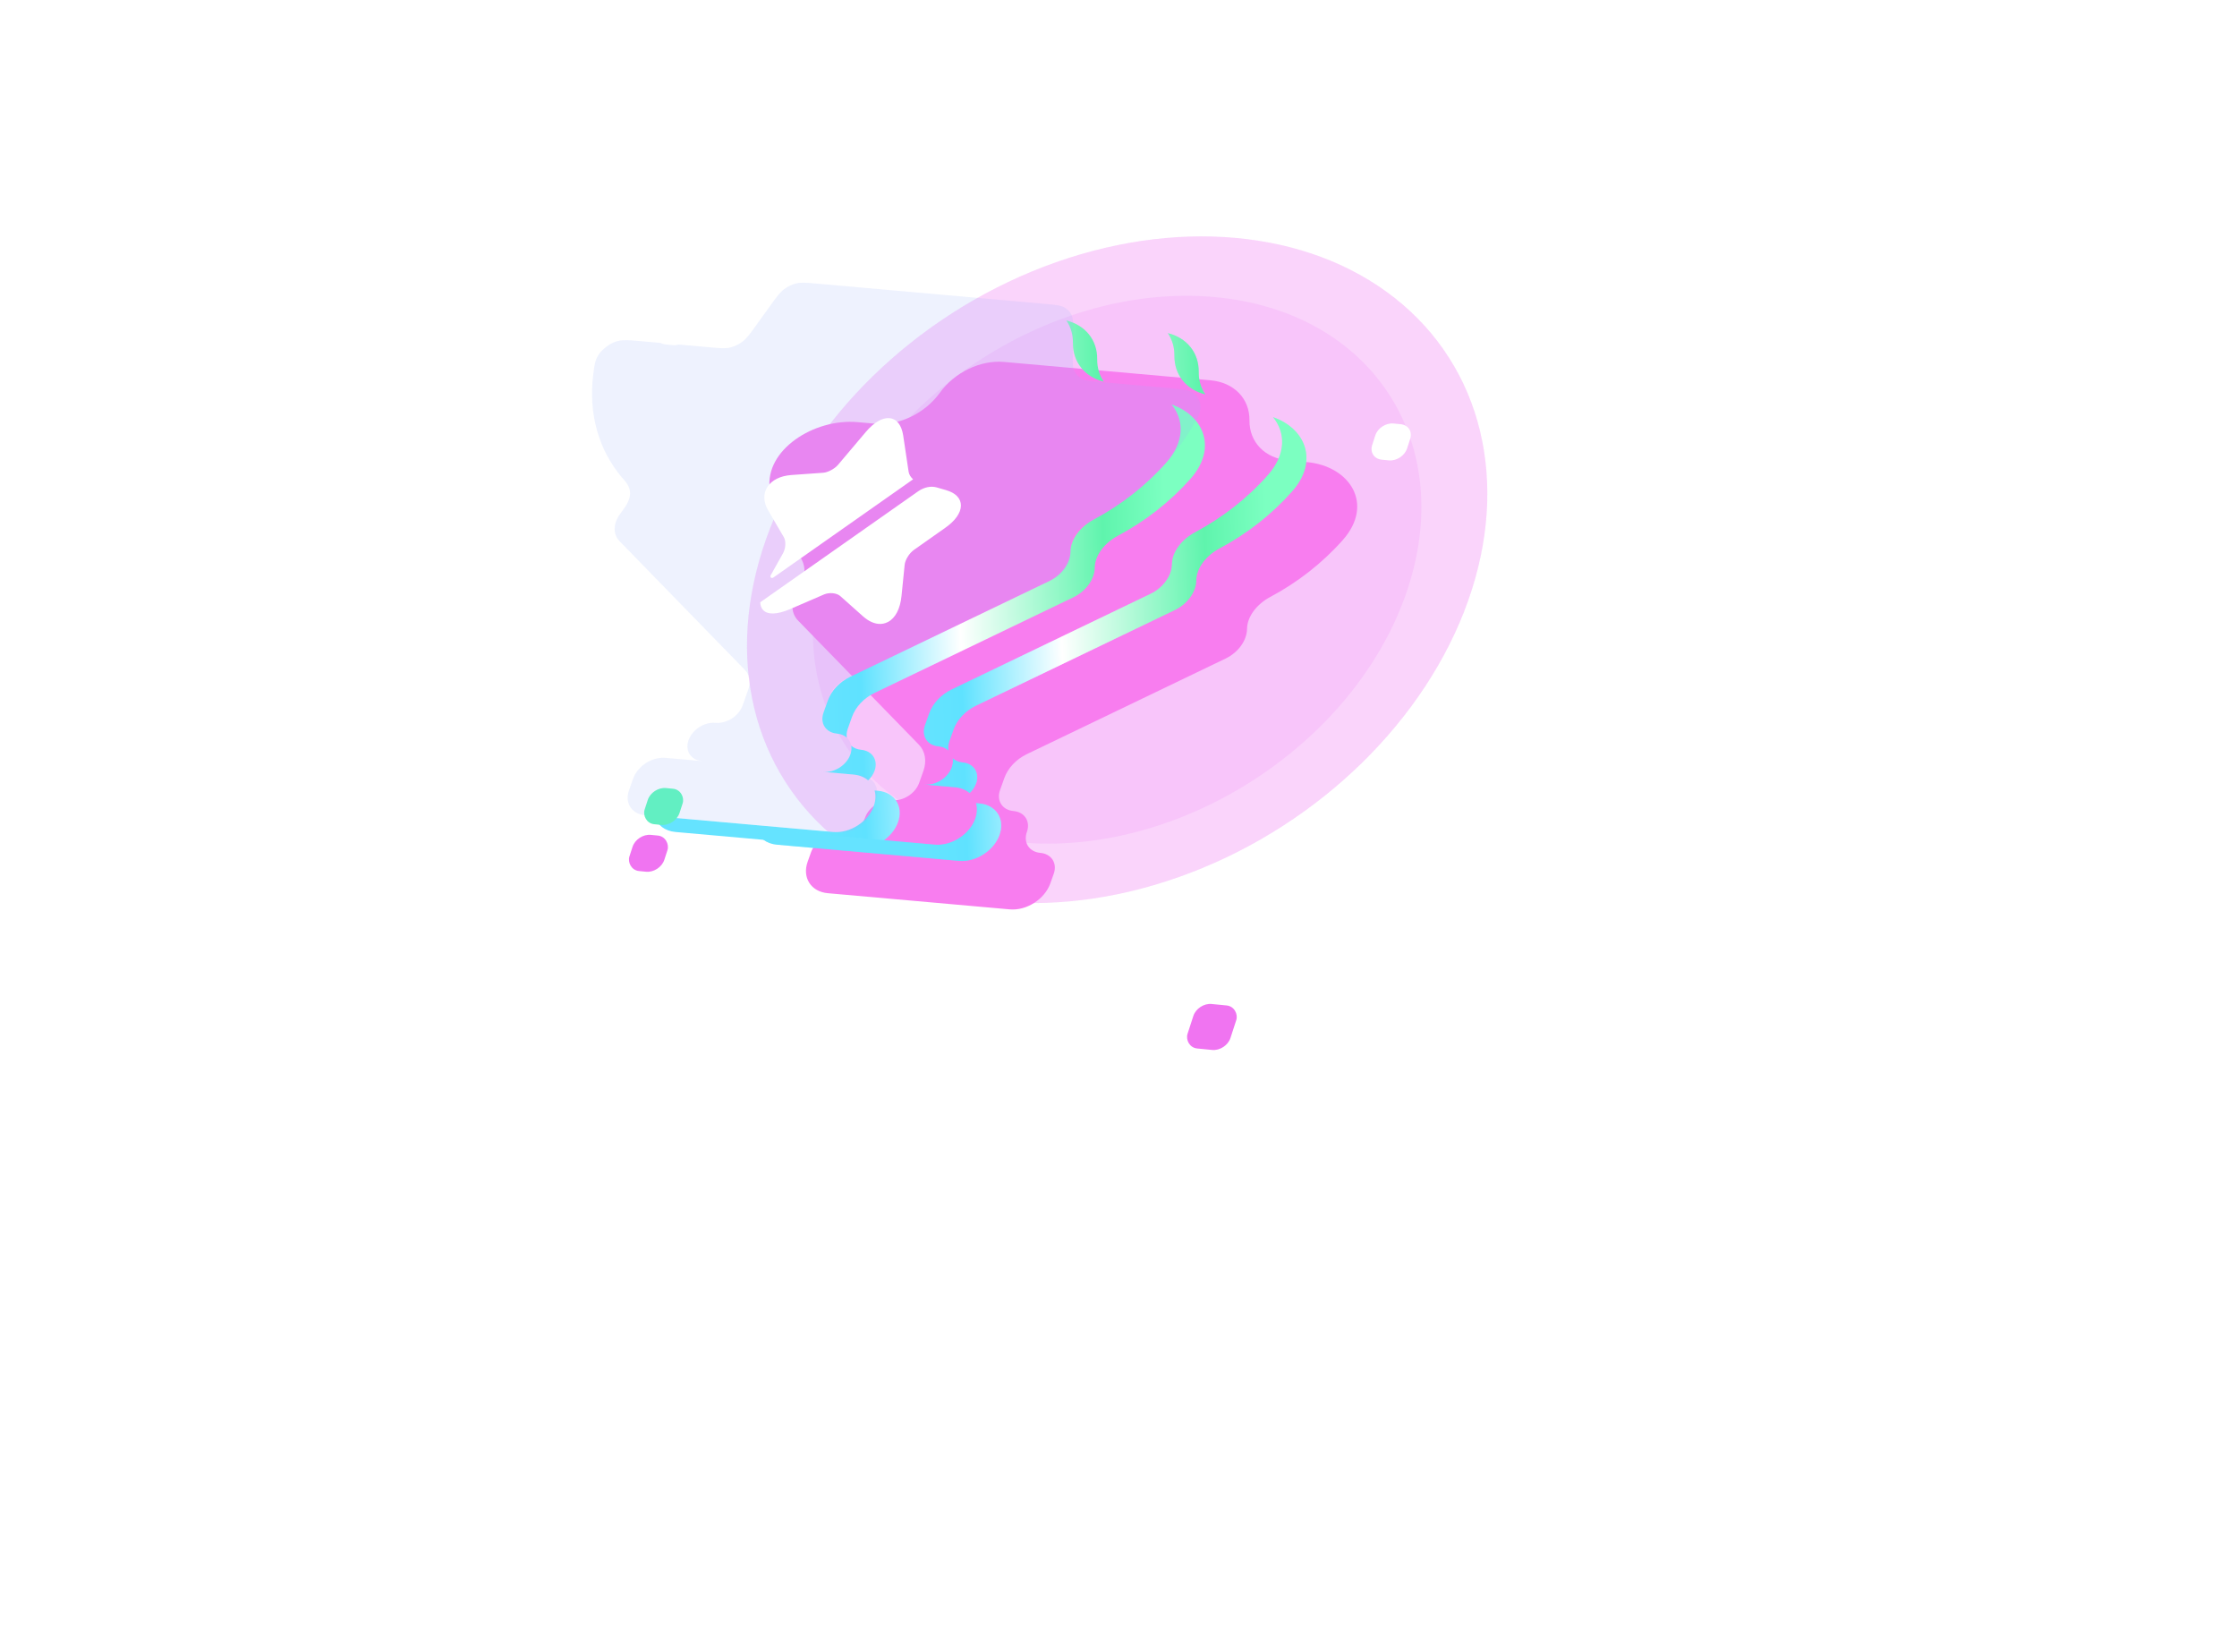 <svg width="260" height="192" viewBox="0 0 260 192" fill="none" xmlns="http://www.w3.org/2000/svg">
<g filter="url(#filter0_f_10298_87426)">
<circle cx="33.644" cy="33.644" r="33.644" transform="matrix(0.996 0.089 -0.335 0.942 107.606 31.521)" fill="#F994F5" fill-opacity="0.22"/>
</g>
<g filter="url(#filter1_f_10298_87426)">
<circle cx="40.942" cy="40.942" r="40.942" transform="matrix(0.996 0.089 -0.335 0.942 102.783 24)" fill="#F194F9" fill-opacity="0.22"/>
</g>
<g filter="url(#filter2_f_10298_87426)">
<circle cx="40.942" cy="40.942" r="40.942" transform="matrix(0.996 0.089 -0.335 0.942 102.783 24)" fill="#F194F9" fill-opacity="0.22"/>
</g>
<path fill-rule="evenodd" clip-rule="evenodd" d="M107.324 89.593C107.736 88.436 107.537 87.297 106.789 86.529L92.754 72.114C91.862 71.197 91.879 69.714 92.797 68.441C93.772 67.089 93.699 65.532 92.822 64.502C91.003 62.365 89.842 59.742 89.465 56.828C88.879 52.289 94.611 48.607 99.679 49.058L101.763 49.243C104.496 49.486 107.511 48.036 109.23 45.652C110.948 43.269 113.963 41.819 116.696 42.062L140.689 44.195C143.422 44.438 145.253 46.318 145.223 48.852C145.194 51.386 147.024 53.267 149.758 53.51L151.843 53.695C156.913 54.145 159.756 58.591 156.075 62.751C153.712 65.422 150.813 67.685 147.631 69.377C146.099 70.192 144.957 71.641 144.94 73.077C144.924 74.43 143.919 75.824 142.45 76.53L119.344 87.641C118.112 88.233 117.139 89.269 116.728 90.427L116.232 91.82C115.796 93.047 116.495 94.136 117.793 94.252C119.09 94.367 119.789 95.456 119.352 96.683C118.916 97.911 119.614 98.999 120.912 99.115C122.21 99.23 122.909 100.319 122.473 101.547L122.077 102.659C121.422 104.501 119.313 105.854 117.365 105.681L96.209 103.801C94.262 103.628 93.214 101.994 93.869 100.152L94.264 99.04C94.701 97.812 96.108 96.91 97.406 97.025C98.704 97.141 100.11 96.239 100.547 95.012C100.983 93.784 102.39 92.882 103.687 92.998C104.986 93.113 106.393 92.211 106.83 90.983L107.324 89.593Z" fill="#F87DEF"/>
<g filter="url(#filter3_bi_10298_87426)">
<path d="M94.514 90.025C94.514 90.025 94.514 90.025 94.514 90.025V90.025Z" fill="url(#paint0_linear_10298_87426)"/>
<path d="M87.868 96.316C88.153 97.319 89.039 98.049 90.305 98.162L111.461 100.043C113.409 100.216 115.518 98.863 116.173 97.021C116.828 95.179 115.78 93.545 113.833 93.372L113.45 93.338C113.603 93.877 113.582 94.496 113.353 95.141C112.698 96.983 110.588 98.335 108.641 98.162L87.868 96.316Z" fill="url(#paint1_linear_10298_87426)"/>
<path d="M112.701 92.164C113.035 91.847 113.299 91.465 113.448 91.044C113.885 89.816 113.187 88.727 111.888 88.611C111.414 88.569 111.02 88.397 110.732 88.136C110.787 88.452 110.757 88.802 110.628 89.163C110.192 90.392 108.785 91.293 107.487 91.178L105.136 90.969L111.013 91.492C111.699 91.553 112.273 91.795 112.701 92.164Z" fill="url(#paint2_linear_10298_87426)"/>
<path d="M110.224 87.206C110.17 86.89 110.2 86.54 110.328 86.179L110.822 84.789C111.234 83.632 112.206 82.597 113.437 82.005L136.546 70.893C138.015 70.186 139.021 68.792 139.037 67.439C139.053 66.002 140.196 64.552 141.729 63.737C144.911 62.045 147.81 59.782 150.172 57.111C153.328 53.545 151.689 49.769 147.962 48.48C149.425 50.252 149.511 52.791 147.352 55.231C144.989 57.902 142.09 60.164 138.908 61.857C137.376 62.672 136.233 64.121 136.216 65.558C136.201 66.912 135.195 68.306 133.726 69.013L110.616 80.125C109.385 80.717 108.413 81.752 108.002 82.909L107.508 84.298C107.071 85.526 107.77 86.616 109.068 86.731C109.542 86.773 109.936 86.945 110.224 87.206Z" fill="url(#paint3_linear_10298_87426)"/>
<path d="M140.085 45.831C139.583 45.098 139.309 44.206 139.32 43.213C139.346 40.986 137.935 39.263 135.736 38.715C136.238 39.448 136.512 40.34 136.5 41.333C136.474 43.561 137.886 45.283 140.085 45.831Z" fill="url(#paint4_linear_10298_87426)"/>
</g>
<g filter="url(#filter4_f_10298_87426)">
<path d="M94.514 90.025C94.514 90.025 94.514 90.025 94.514 90.025V90.025Z" fill="url(#paint5_linear_10298_87426)"/>
<path d="M87.868 96.316C88.153 97.319 89.039 98.049 90.305 98.162L111.461 100.043C113.409 100.216 115.518 98.863 116.173 97.021C116.828 95.179 115.78 93.545 113.833 93.372L113.45 93.338C113.603 93.877 113.582 94.496 113.353 95.141C112.698 96.983 110.588 98.335 108.641 98.162L87.868 96.316Z" fill="url(#paint6_linear_10298_87426)"/>
<path d="M112.701 92.164C113.035 91.847 113.299 91.465 113.448 91.044C113.885 89.816 113.187 88.727 111.888 88.611C111.414 88.569 111.02 88.397 110.732 88.136C110.787 88.452 110.757 88.802 110.628 89.163C110.192 90.392 108.785 91.293 107.487 91.178L105.136 90.969L111.013 91.492C111.699 91.553 112.273 91.795 112.701 92.164Z" fill="url(#paint7_linear_10298_87426)"/>
<path d="M110.224 87.206C110.17 86.89 110.2 86.54 110.328 86.179L110.822 84.789C111.234 83.632 112.206 82.597 113.437 82.005L136.546 70.893C138.015 70.186 139.021 68.792 139.037 67.439C139.053 66.002 140.196 64.552 141.729 63.737C144.911 62.045 147.81 59.782 150.172 57.111C153.328 53.545 151.689 49.769 147.962 48.48C149.425 50.252 149.511 52.791 147.352 55.231C144.989 57.902 142.09 60.164 138.908 61.857C137.376 62.672 136.233 64.121 136.216 65.558C136.201 66.912 135.195 68.306 133.726 69.013L110.616 80.125C109.385 80.717 108.413 81.752 108.002 82.909L107.508 84.298C107.071 85.526 107.77 86.616 109.068 86.731C109.542 86.773 109.936 86.945 110.224 87.206Z" fill="url(#paint8_linear_10298_87426)"/>
<path d="M140.085 45.831C139.583 45.098 139.309 44.206 139.32 43.213C139.346 40.986 137.935 39.263 135.736 38.715C136.238 39.448 136.512 40.34 136.5 41.333C136.474 43.561 137.886 45.283 140.085 45.831Z" fill="url(#paint9_linear_10298_87426)"/>
</g>
<g filter="url(#filter5_f_10298_87426)">
<path d="M94.514 90.025C94.514 90.025 94.514 90.025 94.514 90.025V90.025Z" fill="url(#paint10_linear_10298_87426)" fill-opacity="0.4"/>
<path d="M87.868 96.316C88.153 97.319 89.039 98.049 90.305 98.162L111.461 100.043C113.409 100.216 115.518 98.863 116.173 97.021C116.828 95.179 115.78 93.545 113.833 93.372L113.45 93.338C113.603 93.877 113.582 94.496 113.353 95.141C112.698 96.983 110.588 98.335 108.641 98.162L87.868 96.316Z" fill="url(#paint11_linear_10298_87426)" fill-opacity="0.4"/>
<path d="M112.701 92.164C113.035 91.847 113.299 91.465 113.448 91.044C113.885 89.816 113.187 88.727 111.888 88.611C111.414 88.569 111.02 88.397 110.732 88.136C110.787 88.452 110.757 88.802 110.628 89.163C110.192 90.392 108.785 91.293 107.487 91.178L105.136 90.969L111.013 91.492C111.699 91.553 112.273 91.795 112.701 92.164Z" fill="url(#paint12_linear_10298_87426)" fill-opacity="0.4"/>
<path d="M110.224 87.206C110.17 86.89 110.2 86.54 110.328 86.179L110.822 84.789C111.234 83.632 112.206 82.597 113.437 82.005L136.546 70.893C138.015 70.186 139.021 68.792 139.037 67.439C139.053 66.002 140.196 64.552 141.729 63.737C144.911 62.045 147.81 59.782 150.172 57.111C153.328 53.545 151.689 49.769 147.962 48.48C149.425 50.252 149.511 52.791 147.352 55.231C144.989 57.902 142.09 60.164 138.908 61.857C137.376 62.672 136.233 64.121 136.216 65.558C136.201 66.912 135.195 68.306 133.726 69.013L110.616 80.125C109.385 80.717 108.413 81.752 108.002 82.909L107.508 84.298C107.071 85.526 107.77 86.616 109.068 86.731C109.542 86.773 109.936 86.945 110.224 87.206Z" fill="url(#paint13_linear_10298_87426)" fill-opacity="0.4"/>
<path d="M140.085 45.831C139.583 45.098 139.309 44.206 139.32 43.213C139.346 40.986 137.935 39.263 135.736 38.715C136.238 39.448 136.512 40.34 136.5 41.333C136.474 43.561 137.886 45.283 140.085 45.831Z" fill="url(#paint14_linear_10298_87426)" fill-opacity="0.4"/>
</g>
<g filter="url(#filter6_bi_10298_87426)">
<path fill-rule="evenodd" clip-rule="evenodd" d="M98.601 82.074C98.77 81.599 98.854 81.362 98.893 81.136C98.986 80.596 98.896 80.081 98.635 79.66C98.526 79.484 98.373 79.327 98.066 79.011L84.032 64.596C83.794 64.352 83.674 64.229 83.587 64.104C83.107 63.419 83.118 62.471 83.616 61.594C83.707 61.433 83.83 61.263 84.075 60.923C84.369 60.515 84.516 60.31 84.605 60.156C85.138 59.227 85.168 58.485 84.705 57.729C84.628 57.603 84.452 57.397 84.1 56.983C81.416 53.832 80.165 49.622 80.749 44.985C80.897 43.817 80.97 43.233 81.46 42.565C81.838 42.049 82.593 41.472 83.205 41.232C83.999 40.92 84.757 40.987 86.273 41.122L94.359 41.841C95.533 41.945 96.12 41.997 96.684 41.855C97.183 41.729 97.667 41.496 98.091 41.178C98.572 40.818 98.941 40.306 99.679 39.283L101.335 36.985C102.074 35.962 102.443 35.45 102.923 35.09C103.347 34.771 103.831 34.539 104.33 34.413C104.894 34.271 105.481 34.323 106.655 34.427L133.284 36.794C134.458 36.899 135.045 36.951 135.477 37.182C135.858 37.386 136.152 37.687 136.331 38.059C136.534 38.48 136.527 39.024 136.515 40.112L136.486 42.553C136.473 43.641 136.467 44.185 136.67 44.606C136.849 44.978 137.142 45.279 137.524 45.483C137.956 45.714 138.542 45.766 139.716 45.871L147.806 46.59C149.322 46.725 150.08 46.792 150.611 47.222C151.019 47.553 151.331 48.225 151.33 48.774C151.329 49.486 150.996 50.046 150.329 51.168C147.68 55.623 143.602 59.36 138.91 61.856C138.294 62.183 137.986 62.347 137.828 62.451C136.871 63.081 136.388 63.783 136.248 64.748C136.224 64.907 136.222 65.124 136.217 65.558C136.212 65.919 136.21 66.099 136.185 66.266C136.048 67.176 135.405 68.067 134.482 68.628C134.313 68.731 134.117 68.825 133.725 69.013L110.618 80.125C110.113 80.368 109.86 80.49 109.635 80.636C109.101 80.987 108.662 81.454 108.377 81.976C108.258 82.195 108.173 82.433 108.004 82.908L107.51 84.299C107.074 85.526 107.772 86.615 109.07 86.73C110.367 86.846 111.065 87.935 110.629 89.163C110.192 90.39 108.786 91.293 107.488 91.177L105.139 90.969C105.139 90.969 105.138 90.969 105.138 90.969C105.138 90.969 105.138 90.969 105.138 90.969L111.012 91.491C111.678 91.55 112.011 91.58 112.269 91.658C113.299 91.968 113.872 92.862 113.725 93.928C113.688 94.195 113.576 94.51 113.352 95.14C113.128 95.77 113.016 96.085 112.867 96.342C112.27 97.368 111.116 98.108 109.935 98.222C109.64 98.251 109.306 98.221 108.64 98.162L87.484 96.281C86.818 96.222 86.485 96.192 86.227 96.115C85.197 95.804 84.624 94.91 84.771 93.844C84.808 93.578 84.92 93.263 85.144 92.632C85.368 92.002 85.48 91.687 85.629 91.43C86.226 90.405 87.38 89.664 88.561 89.55C88.856 89.522 89.19 89.551 89.856 89.61L95.735 90.133C95.736 90.133 95.736 90.133 95.736 90.133C95.736 90.133 95.736 90.133 95.736 90.133L93.383 89.924C92.085 89.808 91.387 88.719 91.823 87.491C92.26 86.263 93.667 85.361 94.965 85.477C96.264 85.592 97.671 84.69 98.108 83.461L98.601 82.074Z" fill="#9CB0F8" fill-opacity="0.17"/>
</g>
<path d="M91.017 64.28C91.327 63.719 91.367 62.878 91.105 62.431L89.285 59.322C88.716 58.349 88.685 57.369 89.199 56.575C89.724 55.782 90.707 55.298 91.972 55.204L95.689 54.939C96.228 54.895 97 54.487 97.392 54.031L100.643 50.185C101.582 49.083 102.558 48.514 103.393 48.596C104.228 48.677 104.787 49.395 104.975 50.608L105.607 54.831C105.655 55.15 105.865 55.471 106.127 55.702L89.888 67.114C89.677 67.262 89.456 67.084 89.576 66.854L91.017 64.28Z" fill="white"/>
<path d="M106.225 63.903C105.683 64.285 105.195 65.07 105.144 65.656L104.781 69.252C104.634 70.746 104.074 71.825 103.203 72.283C102.853 72.466 102.48 72.538 102.085 72.5C101.51 72.444 100.905 72.156 100.308 71.627L97.663 69.27C97.246 68.904 96.389 68.82 95.767 69.086L91.801 70.799C90.302 71.437 89.188 71.461 88.671 70.868C88.475 70.644 88.371 70.356 88.361 69.993L106.696 57.109C107.389 56.621 108.203 56.447 108.872 56.645L109.947 56.955C111.074 57.282 111.693 57.921 111.687 58.765C111.67 59.608 111.024 60.522 109.878 61.328L106.225 63.903Z" fill="white"/>
<rect width="4.076" height="4.421" rx="1.629" transform="matrix(0.995 0.097 -0.309 0.951 75.788 91.424)" fill="#62EFC2"/>
<path d="M159.844 50.608C160.122 49.752 161.073 49.129 161.969 49.217L162.783 49.296C163.678 49.383 164.179 50.148 163.901 51.003L163.543 52.109C163.265 52.965 162.314 53.588 161.418 53.501L160.604 53.421C159.709 53.334 159.208 52.57 159.486 51.714L159.844 50.608Z" fill="white"/>
<rect width="4.076" height="4.421" rx="1.629" transform="matrix(0.995 0.097 -0.309 0.951 74.022 96.865)" fill="#F074F1"/>
<rect width="5.012" height="5.436" rx="1.629" transform="matrix(0.995 0.097 -0.309 0.951 139.202 116.52)" fill="#F074F1"/>
<path d="M76.629 37.218C76.906 36.362 77.857 35.739 78.753 35.826L79.567 35.905C80.462 35.992 80.963 36.757 80.686 37.613L80.327 38.718C80.049 39.574 79.098 40.197 78.202 40.11L77.388 40.031C76.493 39.944 75.992 39.179 76.27 38.323L76.629 37.218Z" fill="white"/>
<path d="M162.427 89.442C162.643 88.776 163.383 88.291 164.08 88.359L165.051 88.454C165.748 88.522 166.138 89.117 165.921 89.783L161.865 102.282C161.477 103.477 159.702 103.786 159.335 102.722L158.819 101.226C158.747 101.016 158.749 100.777 158.826 100.54L162.427 89.442Z" fill="white"/>
<defs>
<filter id="filter0_f_10298_87426" x="55.65" y="-4.473" width="148.393" height="141.345" filterUnits="userSpaceOnUse" color-interpolation-filters="sRGB">
<feFlood flood-opacity="0" result="BackgroundImageFix"/>
<feBlend mode="normal" in="SourceGraphic" in2="BackgroundImageFix" result="shape"/>
<feGaussianBlur stdDeviation="19.416" result="effect1_foregroundBlur_10298_87426"/>
</filter>
<filter id="filter1_f_10298_87426" x="9.148" y="-50.21" width="241.4" height="232.822" filterUnits="userSpaceOnUse" color-interpolation-filters="sRGB">
<feFlood flood-opacity="0" result="BackgroundImageFix"/>
<feBlend mode="normal" in="SourceGraphic" in2="BackgroundImageFix" result="shape"/>
<feGaussianBlur stdDeviation="38.831" result="effect1_foregroundBlur_10298_87426"/>
</filter>
<filter id="filter2_f_10298_87426" x="0.685" y="-58.673" width="258.327" height="249.749" filterUnits="userSpaceOnUse" color-interpolation-filters="sRGB">
<feFlood flood-opacity="0" result="BackgroundImageFix"/>
<feBlend mode="normal" in="SourceGraphic" in2="BackgroundImageFix" result="shape"/>
<feGaussianBlur stdDeviation="43.063" result="effect1_foregroundBlur_10298_87426"/>
</filter>
<filter id="filter3_bi_10298_87426" x="76.071" y="32.444" width="82.043" height="73.885" filterUnits="userSpaceOnUse" color-interpolation-filters="sRGB">
<feFlood flood-opacity="0" result="BackgroundImageFix"/>
<feGaussianBlur in="BackgroundImageFix" stdDeviation="3.136"/>
<feComposite in2="SourceAlpha" operator="in" result="effect1_backgroundBlur_10298_87426"/>
<feBlend mode="normal" in="SourceGraphic" in2="effect1_backgroundBlur_10298_87426" result="shape"/>
<feColorMatrix in="SourceAlpha" type="matrix" values="0 0 0 0 0 0 0 0 0 0 0 0 0 0 0 0 0 0 127 0" result="hardAlpha"/>
<feOffset dx="-11.797" dy="-1.475"/>
<feGaussianBlur stdDeviation="56.774"/>
<feComposite in2="hardAlpha" operator="arithmetic" k2="-1" k3="1"/>
<feColorMatrix type="matrix" values="0 0 0 0 0.396 0 0 0 0 0.894 0 0 0 0 1 0 0 0 0.1 0"/>
<feBlend mode="normal" in2="shape" result="effect2_innerShadow_10298_87426"/>
</filter>
<filter id="filter4_f_10298_87426" x="83.168" y="34.014" width="73.375" height="70.744" filterUnits="userSpaceOnUse" color-interpolation-filters="sRGB">
<feFlood flood-opacity="0" result="BackgroundImageFix"/>
<feBlend mode="normal" in="SourceGraphic" in2="BackgroundImageFix" result="shape"/>
<feGaussianBlur stdDeviation="2.35" result="effect1_foregroundBlur_10298_87426"/>
</filter>
<filter id="filter5_f_10298_87426" x="78.467" y="29.314" width="82.776" height="80.144" filterUnits="userSpaceOnUse" color-interpolation-filters="sRGB">
<feFlood flood-opacity="0" result="BackgroundImageFix"/>
<feBlend mode="normal" in="SourceGraphic" in2="BackgroundImageFix" result="shape"/>
<feGaussianBlur stdDeviation="4.7" result="effect1_foregroundBlur_10298_87426"/>
</filter>
<filter id="filter6_bi_10298_87426" x="68.811" y="28.055" width="88.79" height="76.45" filterUnits="userSpaceOnUse" color-interpolation-filters="sRGB">
<feFlood flood-opacity="0" result="BackgroundImageFix"/>
<feGaussianBlur in="BackgroundImageFix" stdDeviation="3.136"/>
<feComposite in2="SourceAlpha" operator="in" result="effect1_backgroundBlur_10298_87426"/>
<feBlend mode="normal" in="SourceGraphic" in2="effect1_backgroundBlur_10298_87426" result="shape"/>
<feColorMatrix in="SourceAlpha" type="matrix" values="0 0 0 0 0 0 0 0 0 0 0 0 0 0 0 0 0 0 127 0" result="hardAlpha"/>
<feOffset dx="-11.797" dy="-1.475"/>
<feGaussianBlur stdDeviation="56.774"/>
<feComposite in2="hardAlpha" operator="arithmetic" k2="-1" k3="1"/>
<feColorMatrix type="matrix" values="0 0 0 0 0.396 0 0 0 0 0.894 0 0 0 0 1 0 0 0 0.1 0"/>
<feBlend mode="normal" in2="shape" result="effect2_innerShadow_10298_87426"/>
</filter>
<linearGradient id="paint0_linear_10298_87426" x1="148.805" y1="108.747" x2="95.754" y2="110.541" gradientUnits="userSpaceOnUse">
<stop stop-color="#7CFFC1"/>
<stop offset="0.137" stop-color="#5FF4AD"/>
<stop offset="0.456" stop-color="white"/>
<stop offset="0.678" stop-color="#5FE2FF"/>
<stop offset="0.78" stop-color="#65E3FF"/>
</linearGradient>
<linearGradient id="paint1_linear_10298_87426" x1="148.805" y1="108.747" x2="95.754" y2="110.541" gradientUnits="userSpaceOnUse">
<stop stop-color="#7CFFC1"/>
<stop offset="0.137" stop-color="#5FF4AD"/>
<stop offset="0.456" stop-color="white"/>
<stop offset="0.678" stop-color="#5FE2FF"/>
<stop offset="0.78" stop-color="#65E3FF"/>
</linearGradient>
<linearGradient id="paint2_linear_10298_87426" x1="148.805" y1="108.747" x2="95.754" y2="110.541" gradientUnits="userSpaceOnUse">
<stop stop-color="#7CFFC1"/>
<stop offset="0.137" stop-color="#5FF4AD"/>
<stop offset="0.456" stop-color="white"/>
<stop offset="0.678" stop-color="#5FE2FF"/>
<stop offset="0.78" stop-color="#65E3FF"/>
</linearGradient>
<linearGradient id="paint3_linear_10298_87426" x1="148.805" y1="108.747" x2="95.754" y2="110.541" gradientUnits="userSpaceOnUse">
<stop stop-color="#7CFFC1"/>
<stop offset="0.137" stop-color="#5FF4AD"/>
<stop offset="0.456" stop-color="white"/>
<stop offset="0.678" stop-color="#5FE2FF"/>
<stop offset="0.78" stop-color="#65E3FF"/>
</linearGradient>
<linearGradient id="paint4_linear_10298_87426" x1="148.805" y1="108.747" x2="95.754" y2="110.541" gradientUnits="userSpaceOnUse">
<stop stop-color="#7CFFC1"/>
<stop offset="0.137" stop-color="#5FF4AD"/>
<stop offset="0.456" stop-color="white"/>
<stop offset="0.678" stop-color="#5FE2FF"/>
<stop offset="0.78" stop-color="#65E3FF"/>
</linearGradient>
<linearGradient id="paint5_linear_10298_87426" x1="148.805" y1="108.747" x2="95.754" y2="110.541" gradientUnits="userSpaceOnUse">
<stop stop-color="#7CFFC1"/>
<stop offset="0.137" stop-color="#5FF4AD"/>
<stop offset="0.456" stop-color="white"/>
<stop offset="0.678" stop-color="#5FE2FF"/>
<stop offset="0.78" stop-color="#65E3FF"/>
</linearGradient>
<linearGradient id="paint6_linear_10298_87426" x1="148.805" y1="108.747" x2="95.754" y2="110.541" gradientUnits="userSpaceOnUse">
<stop stop-color="#7CFFC1"/>
<stop offset="0.137" stop-color="#5FF4AD"/>
<stop offset="0.456" stop-color="white"/>
<stop offset="0.678" stop-color="#5FE2FF"/>
<stop offset="0.78" stop-color="#65E3FF"/>
</linearGradient>
<linearGradient id="paint7_linear_10298_87426" x1="148.805" y1="108.747" x2="95.754" y2="110.541" gradientUnits="userSpaceOnUse">
<stop stop-color="#7CFFC1"/>
<stop offset="0.137" stop-color="#5FF4AD"/>
<stop offset="0.456" stop-color="white"/>
<stop offset="0.678" stop-color="#5FE2FF"/>
<stop offset="0.78" stop-color="#65E3FF"/>
</linearGradient>
<linearGradient id="paint8_linear_10298_87426" x1="148.805" y1="108.747" x2="95.754" y2="110.541" gradientUnits="userSpaceOnUse">
<stop stop-color="#7CFFC1"/>
<stop offset="0.137" stop-color="#5FF4AD"/>
<stop offset="0.456" stop-color="white"/>
<stop offset="0.678" stop-color="#5FE2FF"/>
<stop offset="0.78" stop-color="#65E3FF"/>
</linearGradient>
<linearGradient id="paint9_linear_10298_87426" x1="148.805" y1="108.747" x2="95.754" y2="110.541" gradientUnits="userSpaceOnUse">
<stop stop-color="#7CFFC1"/>
<stop offset="0.137" stop-color="#5FF4AD"/>
<stop offset="0.456" stop-color="white"/>
<stop offset="0.678" stop-color="#5FE2FF"/>
<stop offset="0.78" stop-color="#65E3FF"/>
</linearGradient>
<linearGradient id="paint10_linear_10298_87426" x1="148.805" y1="108.747" x2="95.754" y2="110.541" gradientUnits="userSpaceOnUse">
<stop stop-color="#7CFFC1"/>
<stop offset="0.137" stop-color="#5FF4AD"/>
<stop offset="0.456" stop-color="white"/>
<stop offset="0.678" stop-color="#5FE2FF"/>
<stop offset="0.78" stop-color="#65E3FF"/>
</linearGradient>
<linearGradient id="paint11_linear_10298_87426" x1="148.805" y1="108.747" x2="95.754" y2="110.541" gradientUnits="userSpaceOnUse">
<stop stop-color="#7CFFC1"/>
<stop offset="0.137" stop-color="#5FF4AD"/>
<stop offset="0.456" stop-color="white"/>
<stop offset="0.678" stop-color="#5FE2FF"/>
<stop offset="0.78" stop-color="#65E3FF"/>
</linearGradient>
<linearGradient id="paint12_linear_10298_87426" x1="148.805" y1="108.747" x2="95.754" y2="110.541" gradientUnits="userSpaceOnUse">
<stop stop-color="#7CFFC1"/>
<stop offset="0.137" stop-color="#5FF4AD"/>
<stop offset="0.456" stop-color="white"/>
<stop offset="0.678" stop-color="#5FE2FF"/>
<stop offset="0.78" stop-color="#65E3FF"/>
</linearGradient>
<linearGradient id="paint13_linear_10298_87426" x1="148.805" y1="108.747" x2="95.754" y2="110.541" gradientUnits="userSpaceOnUse">
<stop stop-color="#7CFFC1"/>
<stop offset="0.137" stop-color="#5FF4AD"/>
<stop offset="0.456" stop-color="white"/>
<stop offset="0.678" stop-color="#5FE2FF"/>
<stop offset="0.78" stop-color="#65E3FF"/>
</linearGradient>
<linearGradient id="paint14_linear_10298_87426" x1="148.805" y1="108.747" x2="95.754" y2="110.541" gradientUnits="userSpaceOnUse">
<stop stop-color="#7CFFC1"/>
<stop offset="0.137" stop-color="#5FF4AD"/>
<stop offset="0.456" stop-color="white"/>
<stop offset="0.678" stop-color="#5FE2FF"/>
<stop offset="0.78" stop-color="#65E3FF"/>
</linearGradient>
</defs>
</svg>
